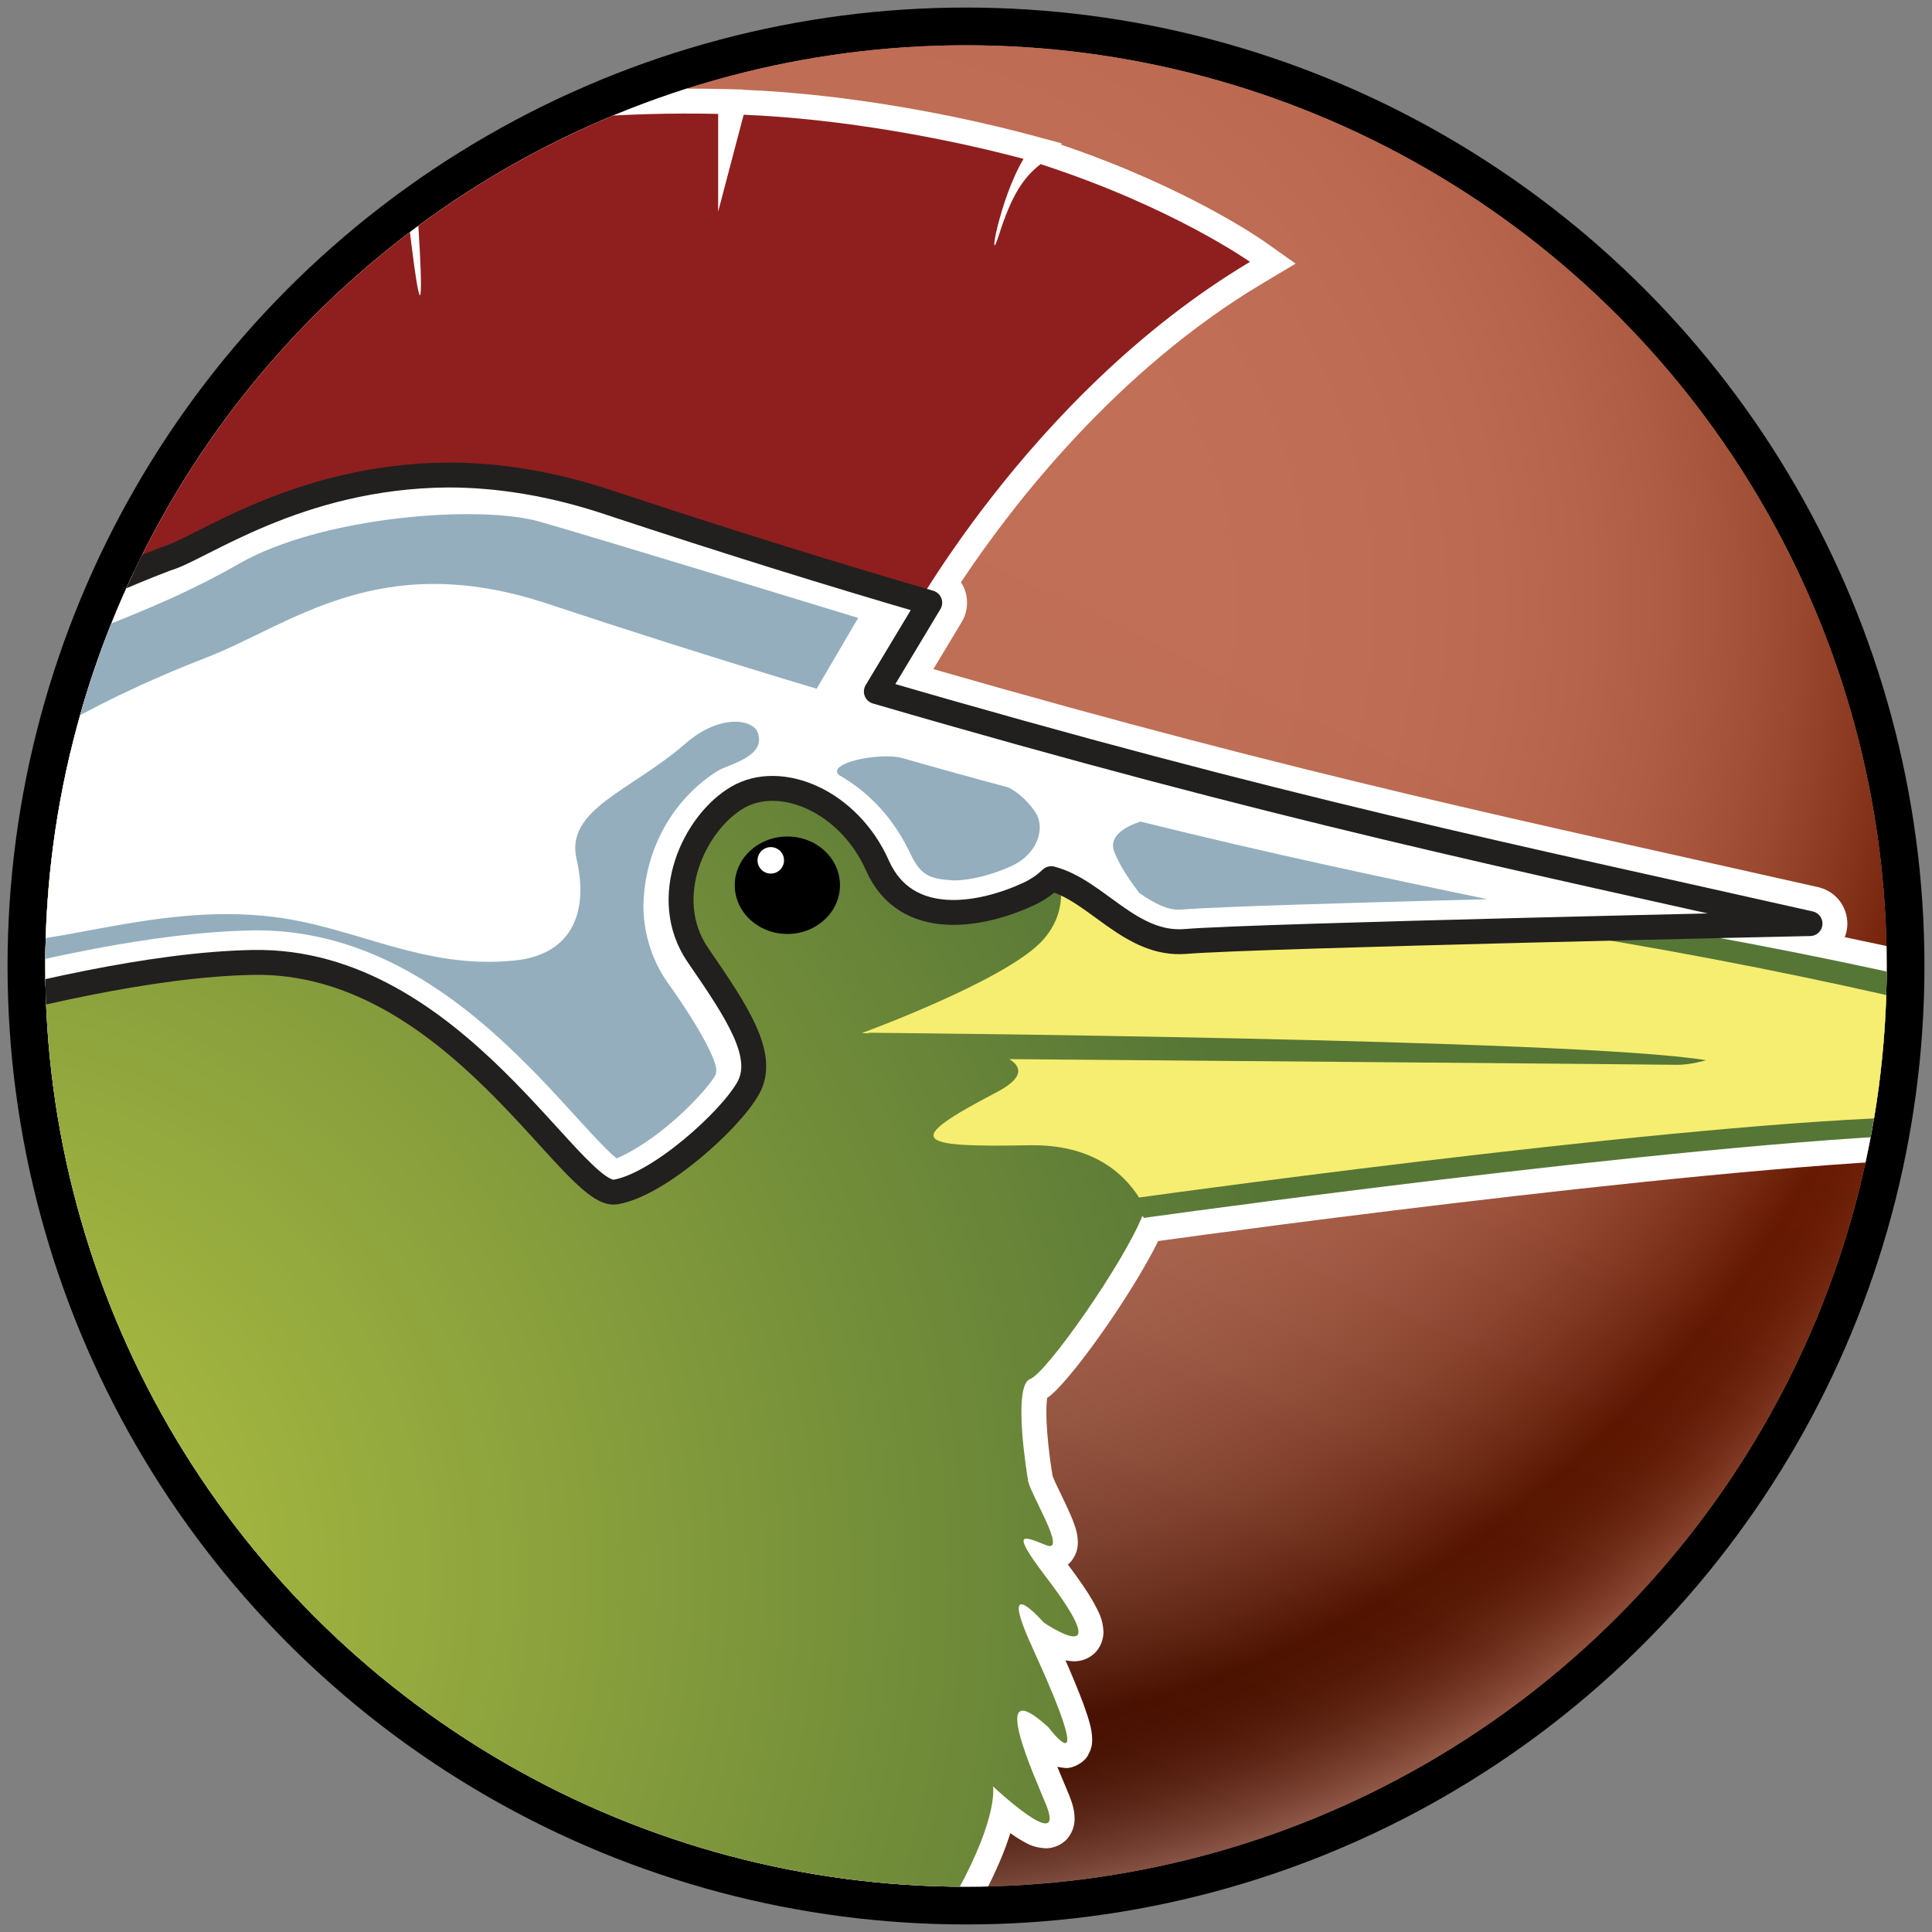 <?xml version="1.0" encoding="utf-8"?>
<!-- Generator: Adobe Illustrator 15.0.2, SVG Export Plug-In . SVG Version: 6.00 Build 0)  -->
<!DOCTYPE svg PUBLIC "-//W3C//DTD SVG 1.1//EN" "http://www.w3.org/Graphics/SVG/1.1/DTD/svg11.dtd">
<svg version="1.1" xmlns="http://www.w3.org/2000/svg" xmlns:xlink="http://www.w3.org/1999/xlink" x="0px" y="0px" width="256px"
	 height="256px" viewBox="0 0 256 256" enable-background="new 0 0 256 256" xml:space="preserve">
<rect x="0" y="0" width="256" height="256" fill="#808080" stroke="none"/>
<g id="black_disk">
	<circle cx="128" cy="128" r="127"/>
</g>
<g id="grey">
	<circle fill="#A1A1A1" cx="128" cy="128" r="122"/>
</g>
<g id="red">
	<linearGradient id="SVGID_1_" gradientUnits="userSpaceOnUse" x1="77.14" y1="233.902" x2="150.14" y2="81.902">
		<stop  offset="0" style="stop-color:#591401"/>
		<stop  offset="0.418" style="stop-color:#7E1F02"/>
		<stop  offset="0.782" style="stop-color:#982603"/>
		<stop  offset="1" style="stop-color:#A22903"/>
	</linearGradient>
	<circle fill="url(#SVGID_1_)" cx="128" cy="128" r="122"/>
</g>
<g id="yellow" display="none">
	<linearGradient id="SVGID_2_" gradientUnits="userSpaceOnUse" x1="87.83" y1="240.223" x2="150.83" y2="64.224">
		<stop  offset="0" style="stop-color:#C1A327"/>
		<stop  offset="1" style="stop-color:#E2C537"/>
	</linearGradient>
	<circle display="inline" fill="url(#SVGID_2_)" cx="128" cy="128" r="122"/>
</g>
<g id="blue" display="none">
	<linearGradient id="SVGID_3_" gradientUnits="userSpaceOnUse" x1="128" y1="248" x2="128" y2="4.949">
		<stop  offset="0" style="stop-color:#4A5D75"/>
		<stop  offset="0.032" style="stop-color:#4D6078"/>
		<stop  offset="0.461" style="stop-color:#738A9D"/>
		<stop  offset="0.799" style="stop-color:#8BA4B4"/>
		<stop  offset="1" style="stop-color:#94AEBD"/>
	</linearGradient>
	<circle display="inline" fill="url(#SVGID_3_)" cx="128" cy="128" r="122"/>
</g>
<g id="gradient">
	<radialGradient id="SVGID_4_" cx="108" cy="80" r="174.011" gradientUnits="userSpaceOnUse">
		<stop  offset="0" style="stop-color:#FFFFFF"/>
		<stop  offset="0.325" style="stop-color:#FDFDFD"/>
		<stop  offset="0.442" style="stop-color:#F6F6F6"/>
		<stop  offset="0.526" style="stop-color:#EBEBEB"/>
		<stop  offset="0.593" style="stop-color:#DADADA"/>
		<stop  offset="0.651" style="stop-color:#C4C4C4"/>
		<stop  offset="0.703" style="stop-color:#A8A8A8"/>
		<stop  offset="0.749" style="stop-color:#888888"/>
		<stop  offset="0.791" style="stop-color:#626262"/>
		<stop  offset="0.831" style="stop-color:#373737"/>
		<stop  offset="0.866" style="stop-color:#090909"/>
		<stop  offset="0.873" style="stop-color:#000000"/>
		<stop  offset="0.89" style="stop-color:#040404"/>
		<stop  offset="0.908" style="stop-color:#101010"/>
		<stop  offset="0.925" style="stop-color:#242424"/>
		<stop  offset="0.943" style="stop-color:#404040"/>
		<stop  offset="0.96" style="stop-color:#656565"/>
		<stop  offset="0.978" style="stop-color:#919191"/>
		<stop  offset="0.995" style="stop-color:#C5C5C5"/>
		<stop  offset="1" style="stop-color:#D5D5D5"/>
	</radialGradient>
	<circle opacity="0.33" fill="url(#SVGID_4_)" cx="128" cy="128" r="122"/>
</g>
<g id="bird">
	<g>
		<defs>
			<circle id="SVGID_5_" cx="128" cy="128" r="122"/>
		</defs>
		<clipPath id="SVGID_6_">
			<use xlink:href="#SVGID_5_"  overflow="visible"/>
		</clipPath>
		<g clip-path="url(#SVGID_6_)">
			<path fill="#FFFFFF" d="M303.369,142.999l-0.035-0.132l-0.046-0.115c-0.285-0.769-0.722-1.509-1.27-2.05
				c-0.232-0.229-0.452-0.393-0.573-0.485l-0.108-0.095l-0.227-0.163c-0.402-0.272-0.816-0.507-1.222-0.708
				c-0.784-0.39-1.673-0.76-2.781-1.182c-2.187-0.847-5.22-1.875-9.116-3.063c-7.788-2.378-18.949-5.387-32.964-8.537
				c-3.357-0.758-6.893-1.52-10.581-2.286c0.157-0.407,0.262-0.847,0.311-1.302c0.021-0.194,0.027-0.356,0.027-0.502
				c-0.014-2.302-1.577-4.307-3.876-4.827c-38.017-8.586-67.395-14.542-117.231-28.89l3.761-6.252
				c0.47-0.78,0.699-1.671,0.699-2.549c0-0.623-0.112-1.218-0.325-1.78c-0.131-0.328-0.292-0.642-0.479-0.929
				c6.85-10.323,20.641-28.093,39.991-39.621l4.351-2.6l-4.141-2.926c-0.188-0.13-10.14-7.159-26.947-12.837l0.104-0.171
				l-4.218-1.133c-9.649-2.584-23.979-5.388-37.804-5.96l-0.211-0.008v-0.033l-1.922-0.048l-0.513-0.019v0.011l-0.79-0.022
				c-1.333-0.021-2.681-0.041-4.05-0.041c-11.191,0-23.592,0.999-37.173,3.422l-1.601,0.29
				C28.347,18.499,11.606,26.589,8.659,27.791l-0.277,0.115l-0.019-0.029L7,28.476l-1.304,0.533l0.012,0.029l-0.045,0.023
				c-16.602,7.264-30.158,17.039-41.066,27.352l-2.967,2.804l1.35,0.926c-0.218-0.008-0.432-0.018-0.635-0.029l-1.489-0.06
				l-1.031,1.064c-21.227,21.888-31.159,44.795-33.627,50.688c-5.048,12.086-4.477,22.71-5.096,31.418
				c-0.69,8.74-1.99,15.181-10.206,21.966c-0.456,0.245-1.27,0.704-2.15,1.325c-0.648,0.461-1.337,1-1.993,1.73
				c-0.617,0.738-1.432,1.723-1.49,3.533c-0.03,1.184,0.603,2.48,1.402,3.208c0.803,0.749,1.648,1.144,2.553,1.451
				c0.865,0.285,1.703,0.381,2.514,0.381c4.155-0.091,8.329-2.238,12.362-4.974c3.979-2.818,7.553-6.161,9.376-9.929
				c1.562-3.355,6.129-15.056,11.218-26.571c2.533-5.727,5.177-11.364,7.547-15.71c2.218-4.307,4.813-7.486,5.029-7.396
				c3.404-1.944,7.277-3.775,10.591-4.703c0.289,0.584,0.692,1.11,1.183,1.535l7.382,6.351c-2.948,3.396-4.929,5.987-5.569,6.491
				c-0.892,0.94-4.553,2.533-7.524,3.285c-1.553,0.42-2.975,0.733-4.004,0.935c-0.518,0.104-0.937,0.183-1.215,0.228
				c-0.144,0.028-0.255,0.048-0.331,0.057c-0.037,0.006-0.065,0.013-0.091,0.018c-0.012,0-0.018,0.004-0.026,0.004
				c-0.022,0.002-0.045,0.007-0.066,0.013c-0.008,0-0.016,0-0.024,0c-0.004,0-0.01,0-0.016,0c-1.518,0.279-2.868,1.275-3.565,2.713
				c-0.319,0.633-0.5,1.391-0.5,2.159c0,0.824,0.216,1.667,0.623,2.392c0.044,0.072,5.1,9.314,6.393,11.278l0.102,0.155l0.115,0.142
				c0.767,1.184,2.73,2.018,3.697,1.998l0.094,0.028l0.569-0.02c0.809-0.044,1.631-0.169,2.525-0.355
				c-2.121,3.027-4.221,7.388-6.631,14.66c-4.618,4.444-34.099,33.63-60.667,78.977c-27.311,46.832-47.275,112.661-47.397,138.087
				c0,1.519,0.07,2.91,0.236,4.207c0.107,1.065,0.663,2.421,1.778,3.261c1.102,0.836,2.259,0.979,3.084,0.979
				c1.607-0.03,2.749-0.443,3.854-0.728c0.927-0.267,1.77-0.454,2.23-0.485c0.048,0.243,0.096,0.628,0.094,1.154
				c0.003,1.386-0.309,3.696-1.159,6.989c-0.805,2.392-19.624,58.296-25.849,81.746c-1.801,6.811-2.653,14.232-2.653,21.466
				c0.009,9.475,1.44,18.603,4.392,25.713c1.485,3.546,3.351,6.623,5.806,8.954c2.42,2.302,5.589,3.824,9.078,3.824h0.063
				c0.151,0,0.317,0,0.507,0c9.043-0.432,15.382-6.68,19.751-14.602c4.451-8,7.441-18.152,9.919-28.389
				c4.454-18.443,18.241-71.903,20.577-80.958l4.797-2.881c0.315,1.576,0.83,3.345,1.673,5.122c1.913,4.3,6.642,8.667,13.973,8.561
				c5.001-0.02,11.026-1.754,18.711-5.837c31.932-17.052,92.597-63.115,143.08-112.875c34.452-34.048,44.27-52.165,47.02-60.981
				c0.358,0.249,0.719,0.5,1.086,0.726c0.994,0.546,1.689,1.16,3.575,1.277c0.756,0.03,2.042-0.295,2.888-1.277
				c0.834-0.98,0.968-2.012,0.968-2.695c-0.022-1.176-0.312-1.996-0.708-3.04c-0.352-0.859-0.958-2.249-1.584-3.798
				c0.282,0.076,0.629,0.137,1.05,0.169c1.022,0.098,2.577-0.758,3.036-1.728c0.523-0.931,0.523-1.567,0.537-2.065
				c-0.043-1.509-0.436-2.619-1.177-4.73c-0.551-1.479-1.315-3.35-2.364-5.744c0.324,0.065,0.685,0.11,1.092,0.132
				c0.653,0,1.686-0.132,2.659-0.974c0.983-0.859,1.306-2.152,1.282-2.942c-0.075-1.695-0.626-2.622-1.388-4.033
				c-0.743-1.297-1.81-2.858-3.327-4.874c0.216-0.178,0.416-0.379,0.573-0.612c0.698-0.985,0.745-1.814,0.751-2.367
				c-0.053-1.413-0.41-2.147-0.757-3.1c-0.552-1.347-1.27-2.771-1.833-3.962c-0.283-0.578-0.531-1.111-0.666-1.444
				c-0.032-0.091-0.066-0.167-0.085-0.231l-0.026-0.147c-0.013-0.007-0.819-4.885-0.804-8.329c-0.006-0.762,0.043-1.446,0.105-1.886
				c0.501-0.329,0.812-0.674,1.239-1.063c3.62-3.697,10.256-13.237,13.474-19.724c8.606-1.203,80.663-10.968,108.595-10.994
				l0.212,0.007c12.864-0.007,21.505-0.316,27.345-0.861c5.708-0.676,8.948-0.975,11.899-3.344c1.01-0.945,1.73-2.059,1.994-3.52
				l0.094-0.174v-0.872C303.605,144.09,303.531,143.56,303.369,142.999z"/>
			<path fill="#8E1F1E" d="M-87.257,167.951c18.562-14.854,7.012-32.184,16.5-54.87c2.396-5.73,12.158-28.229,32.953-49.665
				c3.858,0.176,10.223,0.634,12.716,1.843c4.108,1.992-4.11-3.738-8.047-6.444C-22.457,48.721-9.222,39.181,6.991,32.085
				l9.576,16.514L9.912,30.848c3.126-1.28,19.372-9.146,43.06-12.137c0.702,6.664,2.428,22.516,2.754,20.163
				c0.284-2.031-0.657-14.508-1.131-20.448c15.033-2.689,28.556-3.602,40.565-3.334v12.952l3.38-12.84
				c13.47,0.548,27.647,3.317,37.082,5.849c-3.246,5.454-4.85,15.082-3.246,10.049c1.682-5.291,3.259-7.617,5.509-9.35
				c17.395,5.623,27.747,12.945,27.747,12.945c-29.708,17.735-46.209,49.095-46.209,49.095l-143.562,20.624
				c-5.361-2.476-13.614,1.237-20.214,4.952c-6.6,3.713-22.278,44.961-25.167,51.152c-2.886,6.188-15.263,14.443-20.213,12.791
				C-94.683,171.662-87.257,167.951-87.257,167.951z"/>
			
				<radialGradient id="SVGID_7_" cx="184.475" cy="208.789" r="183.673" gradientTransform="matrix(-1 0 0 1 175.186 0)" gradientUnits="userSpaceOnUse">
				<stop  offset="0" style="stop-color:#B6C542"/>
				<stop  offset="1" style="stop-color:#567636"/>
			</radialGradient>
			<path fill="url(#SVGID_7_)" d="M-159.63,476.641c6.286-23.718,25.814-81.625,25.814-81.625
				c5.703-21.858-9.066-6.971-9.768-12.555c-2.512-20.124,18.141-91.383,46.743-140.214c28.599-48.835,60.687-78.829,60.687-78.829
				c5.893-18.104,9.491-17.185,14.316-22.307c4.829-5.129-4.825-1.211-4.825-1.211s8.442-14.776,15.983-19.903
				c7.541-5.13,3.015-7.539,3.015-7.539c4.224-6.638,45.846-22.621,49.165-24.731c3.312-2.11,58.208,3.016,58.208,3.016
				l34.077,10.565c3.141,4.513,5.325,11.69,5.325,11.69l2.485,0.182c45.67,3.392,84.854,10.243,112.716,16.509
				c13.929,3.139,25.029,6.131,32.712,8.47c3.847,1.178,6.826,2.188,8.905,2.994c1.05,0.394,1.862,0.738,2.485,1.057
				c0.312,0.155,0.574,0.301,0.843,0.484c0.246,0.232,0.581,0.279,0.947,1.238c0.066,0.222,0.103,0.481,0.103,0.752
				c0.016,0.803-0.409,1.585-0.918,2.044c-1.774,1.498-4.385,1.959-10.08,2.574c-5.659,0.534-14.228,0.851-27.036,0.854
				c-28.661-0.011-102.373,10.06-109.555,11.066l-1.151,0.16l-0.184-0.293c-2.489,6.244-12.68,20.815-14.883,21.643
				c-2.417,0.904-0.302,13.273-0.302,13.273c0,1.503,5.43,9.948,2.413,8.738c-3.013-1.204-4.826-2.106,0,4.227
				c9.838,12.912-0.301,6.031-0.301,6.031s-6.332-7.242-1.51,3.315c8.976,19.635,2.115,10.555,2.115,10.555
				c-8.371-7.667-1.629,6.956-0.305,10.258c2.718,6.755-7.037-2.43-7.037-2.43s3.181,15.312-47.042,64.844
				C34.308,351.069-26.383,397.109-57.78,413.856c-31.394,16.735-29.997-10.473-29.997-10.473l-10.459,6.287
				c0,0-16.042,62.081-20.929,82.312c-4.886,20.23-11.862,39.768-26.514,40.463C-160.324,533.145-165.905,500.354-159.63,476.641z"
				/>
			<g>
				<path fill="#F6EE70" d="M132.002,144.755c3.558-1.857,3.531-3.302,1.731-4.415c19.304,0.161,86.904,0.708,88.454,0.752
					c1.814,0.03,3.863-0.608,3.863-0.608c-17.159-2.843-111.176-3.642-111.176-3.642l0.434,0.104
					c-0.686-0.043-1.096-0.062-1.096-0.062s18.369-6.703,23.618-11.949c3.136-3.14,3.047-6.783,2.463-9.215
					c88.095,6.539,151.189,26.423,151.77,28.454c0.58,2.037-5.538,3.791-34.987,3.791c-27.979,0-99.147,9.742-106.145,10.712
					c-2.213-3.471-6.467-7.073-14.555-6.924C120.919,152.045,119.758,151.17,132.002,144.755z"/>
			</g>
			<path fill="#FFFFFF" stroke="#221F1F" stroke-width="3.3" stroke-linecap="round" stroke-linejoin="round" d="
				M-25.866,125.622c1.837-1.651,4.553-5.59,9.36-10.64l-11.206-9.646c9.364-9.493,25-21.823,49.774-31.314
				c4.41-1.198,17.294-10.921,37.279-11.081c6.663-0.009,13.853,1.145,21.292,3.629c15.791,5.23,29.821,9.586,42.561,13.292
				l-7.073,11.768c53.797,15.702,84.219,21.834,123.715,30.75c0,0-73.273,1.583-82.727,2.368c-7.31,0.611-11.794-6.757-17.818-8.32
				c-0.757,0.728-1.712,1.44-3.06,2.067c-6.184,2.854-16.165,4.753-19.965-3.81c-3.803-8.552-12.842-12.35-18.541-9.023
				c-5.7,3.327-10.455,13.308-5.231,20.916c5.231,7.604,9.032,13.304,6.656,17.584c-2.375,4.283-11.884,12.835-17.588,13.785
				c-5.707,0.951-21.39-30.896-48.012-30.421c-26.621,0.477-67.977,16.164-68.926,14.735c-0.949-1.427-6.181-10.932-6.181-10.932
				S-30.296,129.61-25.866,125.622z"/>
			<path fill="#94AEBD" d="M104.176,90.047c1.36,0.41,2.705,0.818,4.037,1.213l5.502-9.382c0,0-34.07-10.432-42.178-12.748
				c-8.107-2.314-28.963-0.695-39.858,5.563c-10.892,6.258-20.385,8.809-26.417,12.051c-6.025,3.246-19.695,12.977-19.695,12.977
				l5.751,7.92c7.919-6.627,19.317-14.035,36.054-20.521c11.215-4.345,22.873-14.517,45.16-7.129
				C83.895,83.758,94.393,87.083,104.176,90.047"/>
			<path fill="#94AEBD" d="M151.118,108.865c16.885,4.182,31.695,7.331,45.995,10.283c-17.985,0.468-35.862,0.994-40.431,1.368
				c-0.141,0.018-0.298,0.02-0.466,0.02c-1.462,0.03-3.098-0.729-5.232-2.185c-0.935-1.206-2.515-3.392-3.332-5.466
				C146.744,110.567,149.669,109.331,151.118,108.865z"/>
			<path fill="#94AEBD" d="M-22.593,130.015v-0.006c3.141-2.969,6.105-7.658,12.646-13.894c0.604,3.022,2.172,6.547,6.979,8.185
				c7.165,2.446,22.717-4.892,39.319-2.791c10.947,1.381,19.749,6.993,31.807,5.766c7.966-0.806,9.788-6.815,8.245-13.417
				c-1.547-6.638,7.186-9.039,14.371-15.294c4.612-4.016,8.85-3.224,9.569-1.627c1.39,3.254-3.732,4.324-5.146,5.153
				c-5.683,3.474-9.791,10.097-9.938,17.857c-0.01,3.367,0.935,6.957,3.121,10.144c4.239,5.878,6.802,10.773,6.511,11.908
				c-0.015,0.305-0.026,0.305-0.105,0.465c-0.539,1.089-3.334,4.28-6.365,6.733c-2.354,2.007-5.159,3.672-6.716,4.302
				c-0.693-0.561-1.775-1.617-3.03-2.968c-2.57-2.734-5.932-6.645-10.033-10.626c-8.145-7.916-19.523-16.591-34.529-16.628
				c-0.22,0-0.49,0-0.689,0.007c-13.15,0.249-28.846,3.839-42.202,7.406c-10.326,2.791-19.673,5.675-24.069,6.868
				c-0.373-0.672-0.786-1.401-1.19-2.118C-30.358,134.356-26.074,133.022-22.593,130.015z"/>
			<path fill="#94AEBD" d="M119.486,100.426c4.889,1.399,9.601,2.703,14.154,3.919c0.784,0.422,2.3,1.395,3.549,3.271
				c1.342,2.01,0.39,5.466-3.065,7.091c-2.329,1.095-5.417,1.971-7.831,1.951c-2.974-0.192-4.188-0.588-5.538-3.272
				c-2.164-4.775-5.591-8.435-9.571-10.678C109.42,101.118,116.485,99.67,119.486,100.426z"/>
			<path d="M111.302,117.298c0,3.563-3.121,6.456-6.968,6.456c-3.854,0-6.974-2.893-6.974-6.456c0-3.57,3.119-6.456,6.974-6.456
				C108.181,110.842,111.302,113.728,111.302,117.298z"/>
			<path fill="#FFFFFF" d="M103.887,114.003c0,0.965-0.789,1.753-1.754,1.753c-0.972,0-1.757-0.788-1.757-1.753
				c0-0.972,0.785-1.757,1.757-1.757C103.098,112.246,103.887,113.031,103.887,114.003z"/>
		</g>
	</g>
</g>
</svg>
